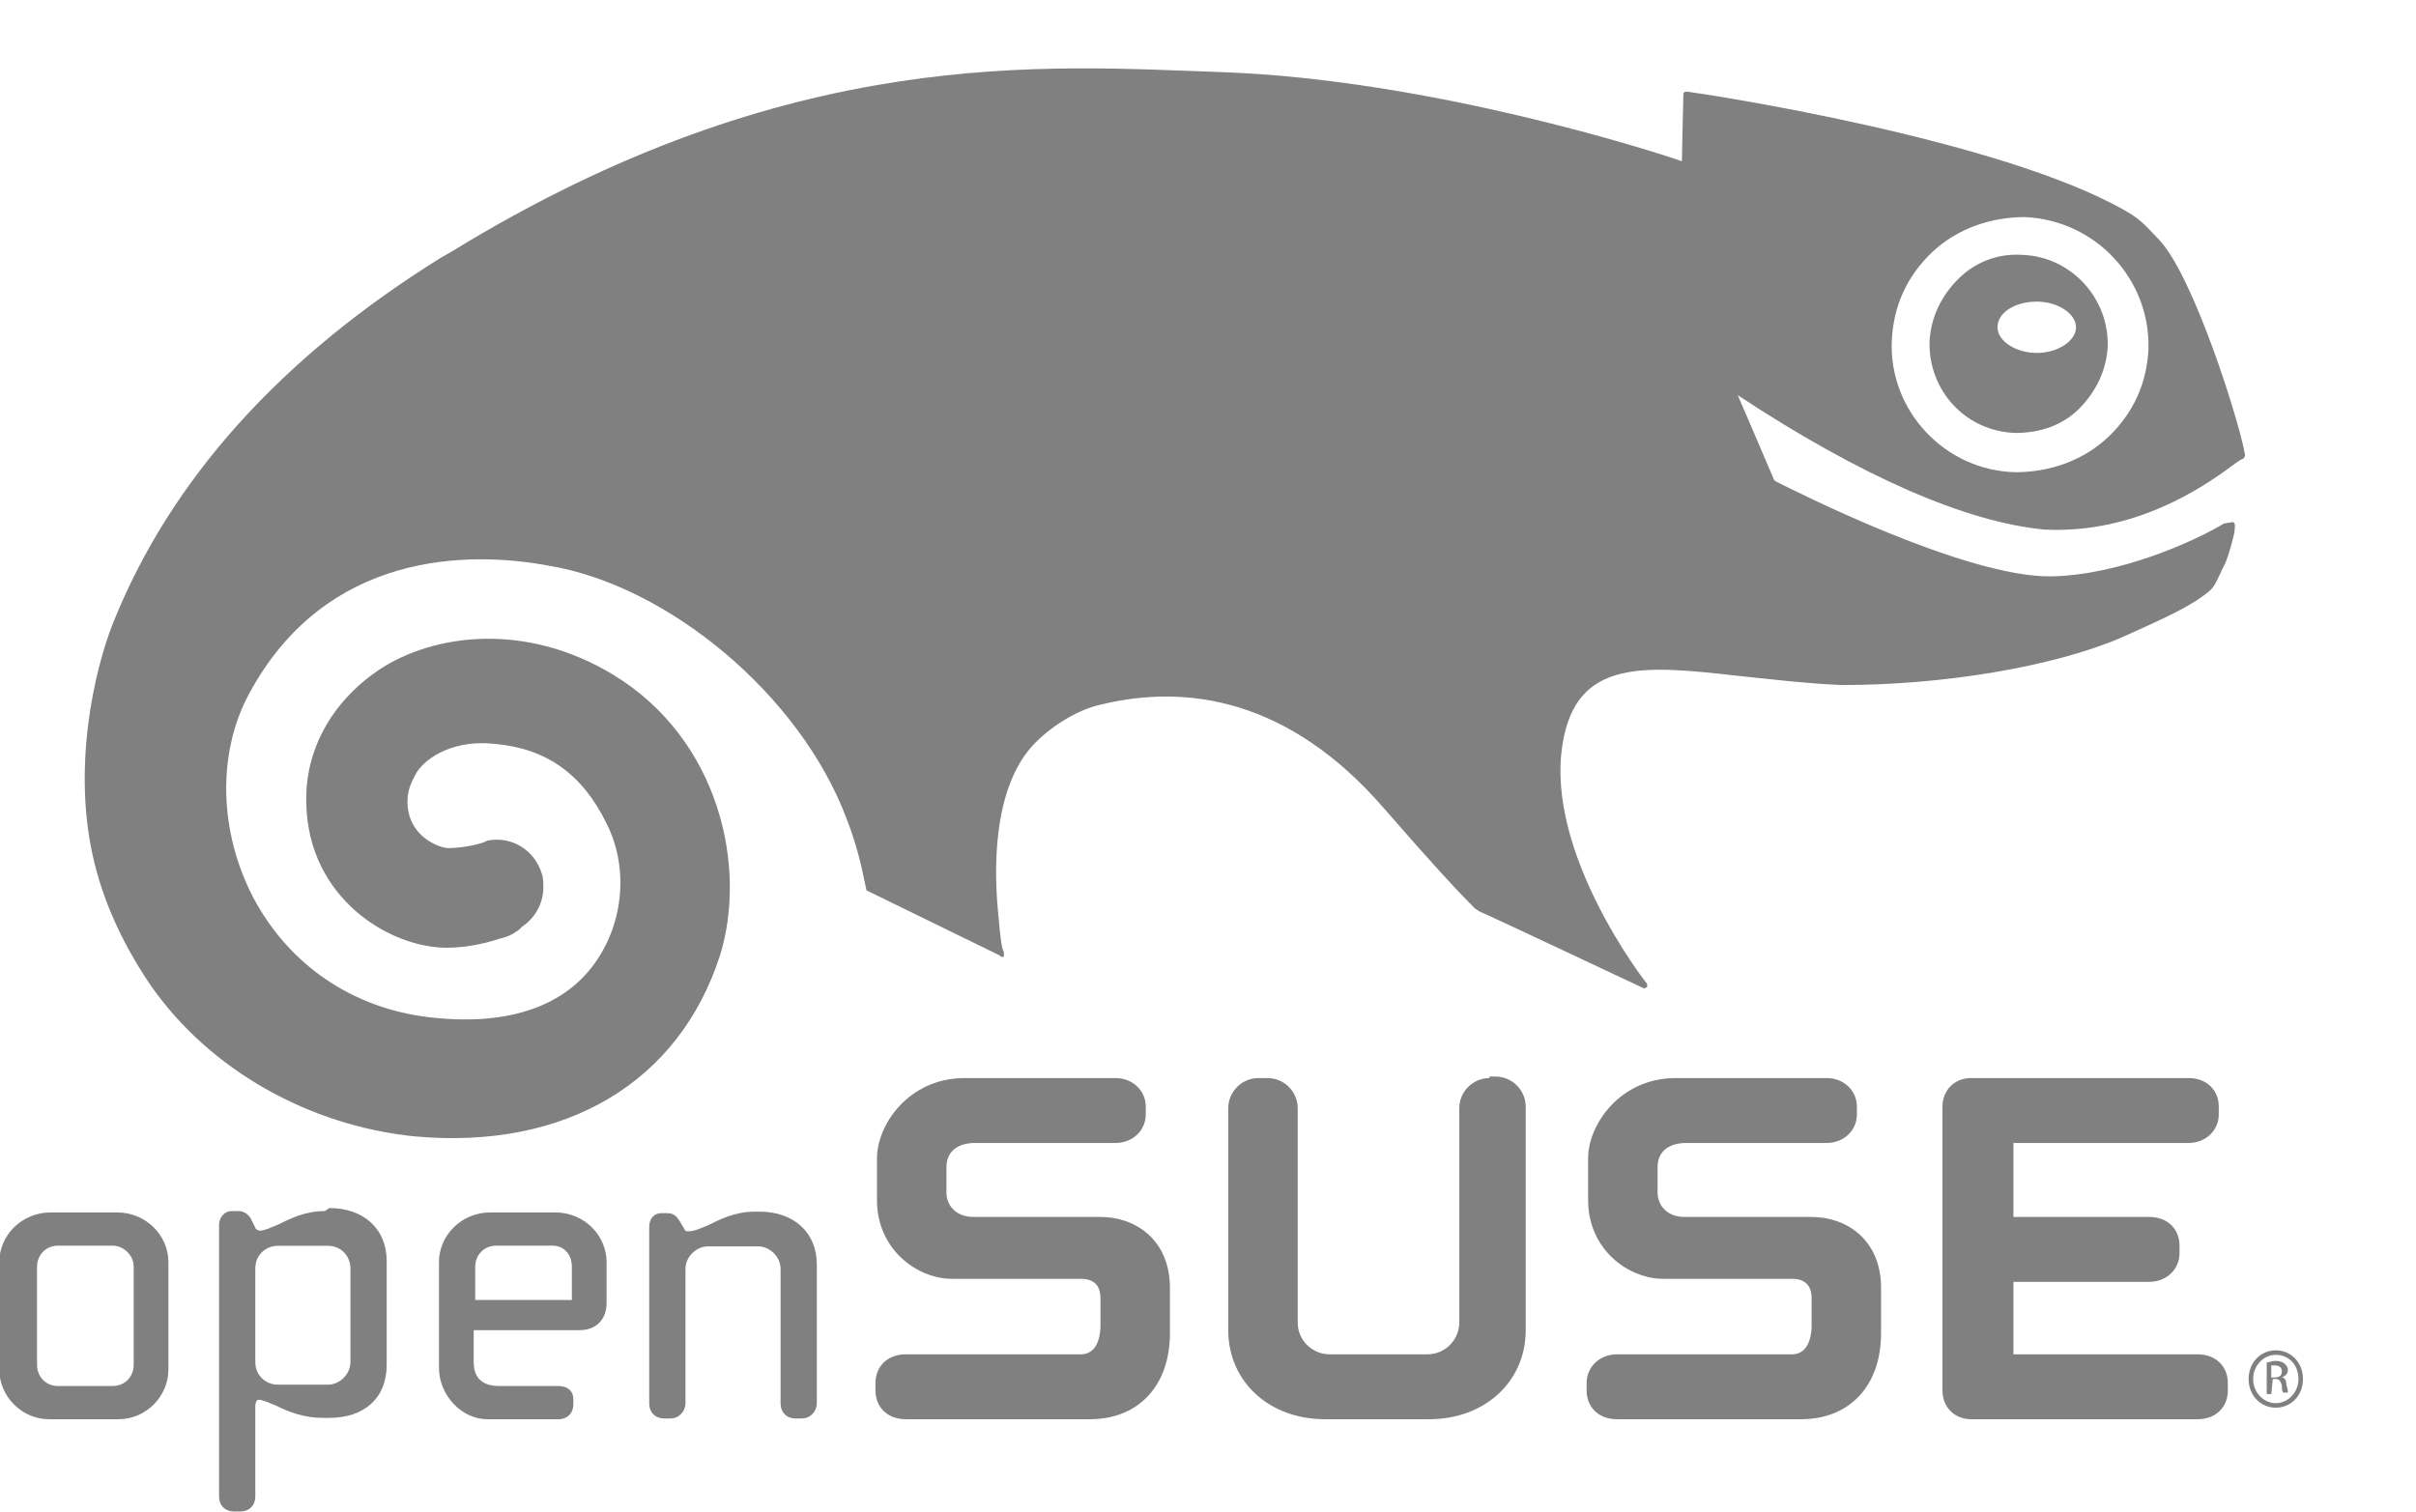 <?xml version="1.0" encoding="utf-8"?>
<!-- Generator: Adobe Illustrator 24.0.3, SVG Export Plug-In . SVG Version: 6.00 Build 0)  -->
<svg version="1.1"
	 id="svg2" xmlns:cc="http://creativecommons.org/ns#" xmlns:dc="http://purl.org/dc/elements/1.1/" xmlns:inkscape="http://www.inkscape.org/namespaces/inkscape" xmlns:rdf="http://www.w3.org/1999/02/22-rdf-syntax-ns#" xmlns:sodipodi="http://sodipodi.sourceforge.net/DTD/sodipodi-0.dtd" xmlns:svg="http://www.w3.org/2000/svg"
	 xmlns="http://www.w3.org/2000/svg" xmlns:xlink="http://www.w3.org/1999/xlink" x="0px" y="0px" viewBox="0 0 200 125.2"
	 style="enable-background:new 0 0 200 125.2;" xml:space="preserve">
<style type="text/css">
	.st0{fill:#808080;}
</style>
<sodipodi:namedview  bordercolor="#666666" borderopacity="1" gridtolerance="10" guidetolerance="10" id="namedview4" inkscape:current-layer="g10" inkscape:cx="200" inkscape:cy="123.06752" inkscape:pageopacity="0" inkscape:pageshadow="2" inkscape:window-height="480" inkscape:window-maximized="0" inkscape:window-width="707" inkscape:window-x="103" inkscape:window-y="66" inkscape:zoom="0.94257199" objecttolerance="10" pagecolor="#ffffff" showgrid="false">
	</sodipodi:namedview>
<g id="g10" transform="matrix(1.25,0,0,-1.25,0,250.379)" inkscape:groupmode="layer" inkscape:label="openSUSElogo_rgb green">
	<g>
		<g id="g14">
			<g id="g20" transform="translate(262.684,162.723)">
				<path id="path22" inkscape:connector-curvature="0" class="st0" d="M-137.4,15c0.1,2.3,1,4.3,2.7,5.9c1.6,1.5,3.8,2.3,6.1,2.3
					c4.7-0.2,8.3-4.1,8.2-8.7c-0.1-2.3-1-4.3-2.7-5.9c-1.6-1.5-3.8-2.3-6.1-2.3C-133.9,6.4-137.6,10.4-137.4,15z M-114.9,6.7
					c0.4,0.3,0.7,0.5,0.8,0.5l0.1,0.2c-0.3,2-3.4,11.9-5.7,14.3c-0.6,0.6-1.1,1.3-2.2,1.9c-8.3,4.8-28.1,7.8-29,7.9l-0.2,0l-0.1-0.1
					c0,0-0.1-4.1-0.1-4.5c-2,0.7-16.7,5.4-30.4,5.9c-11.7,0.4-28.6,1.9-51.1-11.9l-0.7-0.4c-10.6-6.6-17.9-14.7-21.7-24.2
					c-1.2-3-2.8-9.7-1.2-16c0.7-2.8,2-5.5,3.7-8c3.9-5.6,10.5-9.3,17.5-10c10-0.9,17.5,3.6,20.2,12c1.8,5.8,0,14.3-7.1,18.6
					c-5.8,3.5-11.9,2.7-15.5,0.3c-3.1-2.1-4.9-5.3-4.8-8.8c0.1-6.3,5.5-9.6,9.3-9.6c1.1,0,2.3,0.2,3.5,0.6c0.5,0.1,0.9,0.3,1.3,0.6
					l0.1,0.1l0.1,0.1l0,0c0.9,0.6,1.4,1.6,1.4,2.6c0,0.3,0,0.6-0.1,0.9c-0.5,1.6-2,2.5-3.6,2.2l-0.2-0.1l-0.3-0.1l-0.4-0.1
					c-0.9-0.2-1.6-0.2-1.7-0.2c-0.5,0-2.7,0.7-2.7,3.1v0c0,0.9,0.4,1.5,0.6,1.9c0.7,1.1,2.6,2.2,5.2,1.9c3.4-0.3,5.8-2,7.4-5.3
					c1.5-3,1.1-6.8-1-9.5c-2.1-2.7-5.8-3.9-10.8-3.3c-5,0.6-9.2,3.4-11.6,7.9c-2.3,4.4-2.4,9.6-0.3,13.5c5.1,9.5,14.6,9.5,19.9,8.5
					c7.8-1.3,16.6-8.5,19.7-16.8c0.5-1.3,0.8-2.4,1-3.3l0.3-1.4l8.8-4.3l0.1-0.1l0.2,0l0,0.3c-0.1,0.2-0.2,0.4-0.4,2.8
					c-0.2,2.2-0.5,8.1,2.5,11.1c1.2,1.2,2.9,2.2,4.3,2.5c5.7,1.4,12.5,0.4,18.8-6.9c3.3-3.8,4.9-5.5,5.7-6.3l0.3-0.3l0.3-0.2
					c0.3-0.1,10.9-5.1,10.9-5.1l0.2,0.1l0,0.2c-0.1,0.1-6.8,8.7-5.6,15.9c0.9,5.7,5.5,5.2,11.7,4.5c2-0.2,4.4-0.5,6.8-0.6
					c6.7,0,13.9,1.2,18.4,3.1c2.9,1.3,4.7,2.1,5.9,3.1c0.4,0.3,0.6,0.9,0.9,1.5l0.2,0.4c0.2,0.5,0.5,1.5,0.6,2.1
					c0,0.2,0.1,0.5-0.1,0.6l-0.6-0.1c-2-1.2-6.9-3.4-11.4-3.5c-5.7-0.1-17.1,5.7-18.3,6.3l-0.1,0.1c-0.3,0.7-2,4.7-2.4,5.6
					c8.2-5.4,15.1-8.4,20.3-8.9C-121.3,2.2-116.8,5.3-114.9,6.7L-114.9,6.7L-114.9,6.7z M-127.8,14.2c-1.4,0-2.6,0.8-2.6,1.7
					c0,1,1.2,1.7,2.6,1.7s2.6-0.8,2.6-1.7C-125.2,15-126.4,14.2-127.8,14.2 M-128.8,20.7c-1.6,0.1-3.1-0.5-4.2-1.6
					c-1.1-1.1-1.8-2.5-1.9-4.1c-0.1-3.3,2.4-6,5.7-6.1c1.6,0,3.1,0.5,4.2,1.6c1.1,1.1,1.8,2.5,1.9,4.1
					C-123,17.8-125.5,20.6-128.8,20.7z"/>
			</g>
			<g id="g24" transform="translate(133.979,60.289)">
				<path id="path26" inkscape:connector-curvature="0" class="st0" d="M-70.1,68.6c-3.7,0-5.8-3.1-5.8-5.3v-2.8
					c0-3.2,2.6-5.2,5-5.2h8.5c1.1,0,1.3-0.7,1.3-1.3v-1.8c0-0.2,0-1.9-1.3-1.9h-11.6c-1.2,0-2-0.8-2-1.9v-0.5c0-1.1,0.8-1.9,2-1.9
					h12.2c3.2,0,5.3,2.2,5.3,5.7v3c0,3.2-2.3,4.7-4.6,4.7h-8.4c-1.3,0-1.8,0.9-1.8,1.6v1.7c0,1,0.7,1.6,1.9,1.6h9.3
					c1.1,0,2,0.8,2,1.9v0.5c0,1.1-0.9,1.9-2,1.9H-70.1z"/>
			</g>
			<g id="g28" transform="translate(206.841,60.289)">
				<path id="path30" inkscape:connector-curvature="0" class="st0" d="M-108.2,68.6c-1.1,0-2-0.9-2-2V52.4c0-1.1-0.9-2.1-2.1-2.1
					h-6.5c-1.1,0-2.1,0.9-2.1,2.1v14.2c0,1.1-0.9,2-2,2h-0.6c-1.1,0-2-0.9-2-2V51.9c0-3.4,2.7-5.9,6.4-5.9h6.9
					c3.7,0,6.4,2.5,6.4,5.9v14.8c0,1.1-0.9,2-2,2H-108.2z"/>
			</g>
			<g id="g32" transform="translate(232.774,60.289)">
				<path id="path34" inkscape:connector-curvature="0" class="st0" d="M-121.8,68.6c-3.7,0-5.8-3.1-5.8-5.3v-2.8
					c0-3.2,2.6-5.2,5-5.2h8.5c1.1,0,1.3-0.7,1.3-1.3v-1.8c0-0.2,0-1.9-1.3-1.9h-11.6c-1.1,0-2-0.8-2-1.9v-0.5c0-1.1,0.8-1.9,2-1.9
					h12.2c3.2,0,5.3,2.2,5.3,5.7v3c0,3.2-2.3,4.7-4.6,4.7h-8.4c-1.3,0-1.8,0.9-1.8,1.6v1.7c0,1,0.7,1.6,1.9,1.6h9.3
					c1.1,0,2,0.8,2,1.9v0.5c0,1.1-0.9,1.9-2,1.9H-121.8z"/>
			</g>
			<g id="g36" transform="translate(273.739,60.289)">
				<path id="path38" inkscape:connector-curvature="0" class="st0" d="M-143.2,68.6c-1.1,0-1.9-0.8-1.9-1.9V47.9
					c0-1.1,0.8-1.9,1.9-1.9h15c1.2,0,2,0.8,2,1.9v0.5c0,1.1-0.8,1.9-2,1.9h-12.2v4.8h9c1.1,0,2,0.8,2,1.9v0.5c0,1.1-0.8,1.9-2,1.9
					h-9v4.9h11.6c1.1,0,2,0.8,2,1.9v0.5c0,1.1-0.8,1.9-2,1.9L-143.2,68.6L-143.2,68.6z"/>
			</g>
			<g id="g40" transform="translate(5.053,20.488)">
				<path id="path42" inkscape:connector-curvature="0" class="st0" d="M-2.6,89.4v6.5c0,0.8,0.6,1.4,1.4,1.4h3.6
					c0.7,0,1.4-0.6,1.4-1.4l0-6.5c0-0.8-0.6-1.4-1.4-1.4h-3.6C-2.1,88-2.6,88.7-2.6,89.4 M-1.7,99.5c-1.9,0-3.4-1.5-3.4-3.3v-7.1
					c0-1.8,1.5-3.3,3.3-3.3h4.6c1.8,0,3.3,1.5,3.3,3.3v7.1c0,1.8-1.5,3.3-3.4,3.3H-1.7C-1.7,99.5-1.7,99.5-1.7,99.5z"/>
			</g>
			<g id="g44" transform="translate(35.508,20.778)">
				<path id="path46" inkscape:connector-curvature="0" class="st0" d="M-18.6,89.3v6.2c0,0.9,0.7,1.5,1.5,1.5h3.3
					c0.9,0,1.5-0.7,1.5-1.5v-6.2c0-0.8-0.7-1.5-1.5-1.5h-3.3C-17.9,87.8-18.6,88.4-18.6,89.3z M-14,99.3c-1.3,0-2.3-0.5-3.1-0.9
					c-0.5-0.2-0.9-0.4-1.2-0.4c-0.1,0-0.3,0.1-0.3,0.2l-0.3,0.6c-0.1,0.2-0.4,0.5-0.8,0.5h-0.5c-0.4,0-0.8-0.4-0.8-0.9V80.4
					c0-0.6,0.4-1,1-1h0.4c0.6,0,1,0.4,1,1v6c0,0.2,0.1,0.4,0.2,0.4c0.3,0,0.7-0.2,1.2-0.4c0.8-0.4,1.8-0.8,3.1-0.8h0.4
					c2.3,0,3.8,1.3,3.8,3.5v6.9c0,2.1-1.5,3.5-3.8,3.5L-14,99.3C-14,99.3-14,99.3-14,99.3z"/>
			</g>
			<g id="g48" transform="translate(66.071,34.088)">
				<path id="path50" inkscape:connector-curvature="0" class="st0" d="M-34.6,82.3c0,0.8,0.6,1.4,1.4,1.4h3.7
					c0.8,0,1.3-0.6,1.3-1.4v-2.2h-6.4C-34.6,80.4-34.6,82.3-34.6,82.3z M-33.6,85.9c-1.9,0-3.4-1.5-3.4-3.3v-7
					c0-1.8,1.5-3.4,3.2-3.4h4.7c0.6,0,1,0.4,1,1v0.3c0,0.6-0.4,0.9-1,0.9h-3.9c-1.1,0-1.7,0.5-1.7,1.6v2.1h7c1.1,0,1.8,0.7,1.8,1.8
					v2.7c0,1.8-1.5,3.3-3.4,3.3L-33.6,85.9C-33.6,85.9-33.6,85.9-33.6,85.9z"/>
			</g>
			<g id="g52" transform="translate(104.895,41.74)">
				<path id="path54" inkscape:connector-curvature="0" class="st0" d="M-54.9,78.3c-1.3,0-2.3-0.5-3.1-0.9
					c-0.5-0.2-0.9-0.4-1.3-0.4c-0.2,0-0.2,0-0.3,0.2l-0.3,0.5c-0.2,0.3-0.4,0.5-0.8,0.5h-0.4c-0.5,0-0.8-0.4-0.8-0.9V65.6
					c0-0.6,0.4-1,1-1h0.4c0.6,0,1,0.5,1,1v8.9c0,0.8,0.7,1.5,1.5,1.5h3.3c0.8,0,1.5-0.7,1.5-1.5v-8.9c0-0.6,0.4-1,1-1h0.4
					c0.6,0,1,0.5,1,1v9.2c0,2.1-1.5,3.5-3.8,3.5H-54.9z"/>
			</g>
			<g id="g56" transform="translate(315.415,18.754)">
				<path id="path58" inkscape:connector-curvature="0" class="st0" d="M-165,90.3h0.2c0.3,0,0.5,0.1,0.5,0.4c0,0.2-0.1,0.4-0.5,0.4
					c-0.1,0-0.2,0-0.2,0V90.3z M-165,89.2h-0.3v2.1c0.2,0,0.3,0.1,0.6,0.1c0.3,0,0.5-0.1,0.6-0.2c0.1-0.1,0.2-0.2,0.2-0.4
					c0-0.3-0.2-0.4-0.4-0.5v0c0.2,0,0.3-0.2,0.3-0.5c0.1-0.3,0.1-0.4,0.1-0.5h-0.3c-0.1,0.1-0.1,0.3-0.1,0.5
					c-0.1,0.3-0.2,0.4-0.4,0.4h-0.2L-165,89.2C-165,89.2-165,89.2-165,89.2z M-164.7,91.8c-0.8,0-1.5-0.7-1.5-1.6
					c0-0.9,0.7-1.6,1.5-1.6c0.8,0,1.5,0.7,1.5,1.6C-163.2,91.1-163.8,91.8-164.7,91.8C-164.7,91.8-164.7,91.8-164.7,91.8z
					 M-164.7,92.1c1,0,1.8-0.8,1.8-1.9c0-1.1-0.8-1.9-1.8-1.9c-1,0-1.8,0.8-1.8,1.9C-166.5,91.3-165.7,92.1-164.7,92.1
					C-164.7,92.1-164.7,92.1-164.7,92.1z"/>
			</g>
		</g>
	</g>
</g>
</svg>
